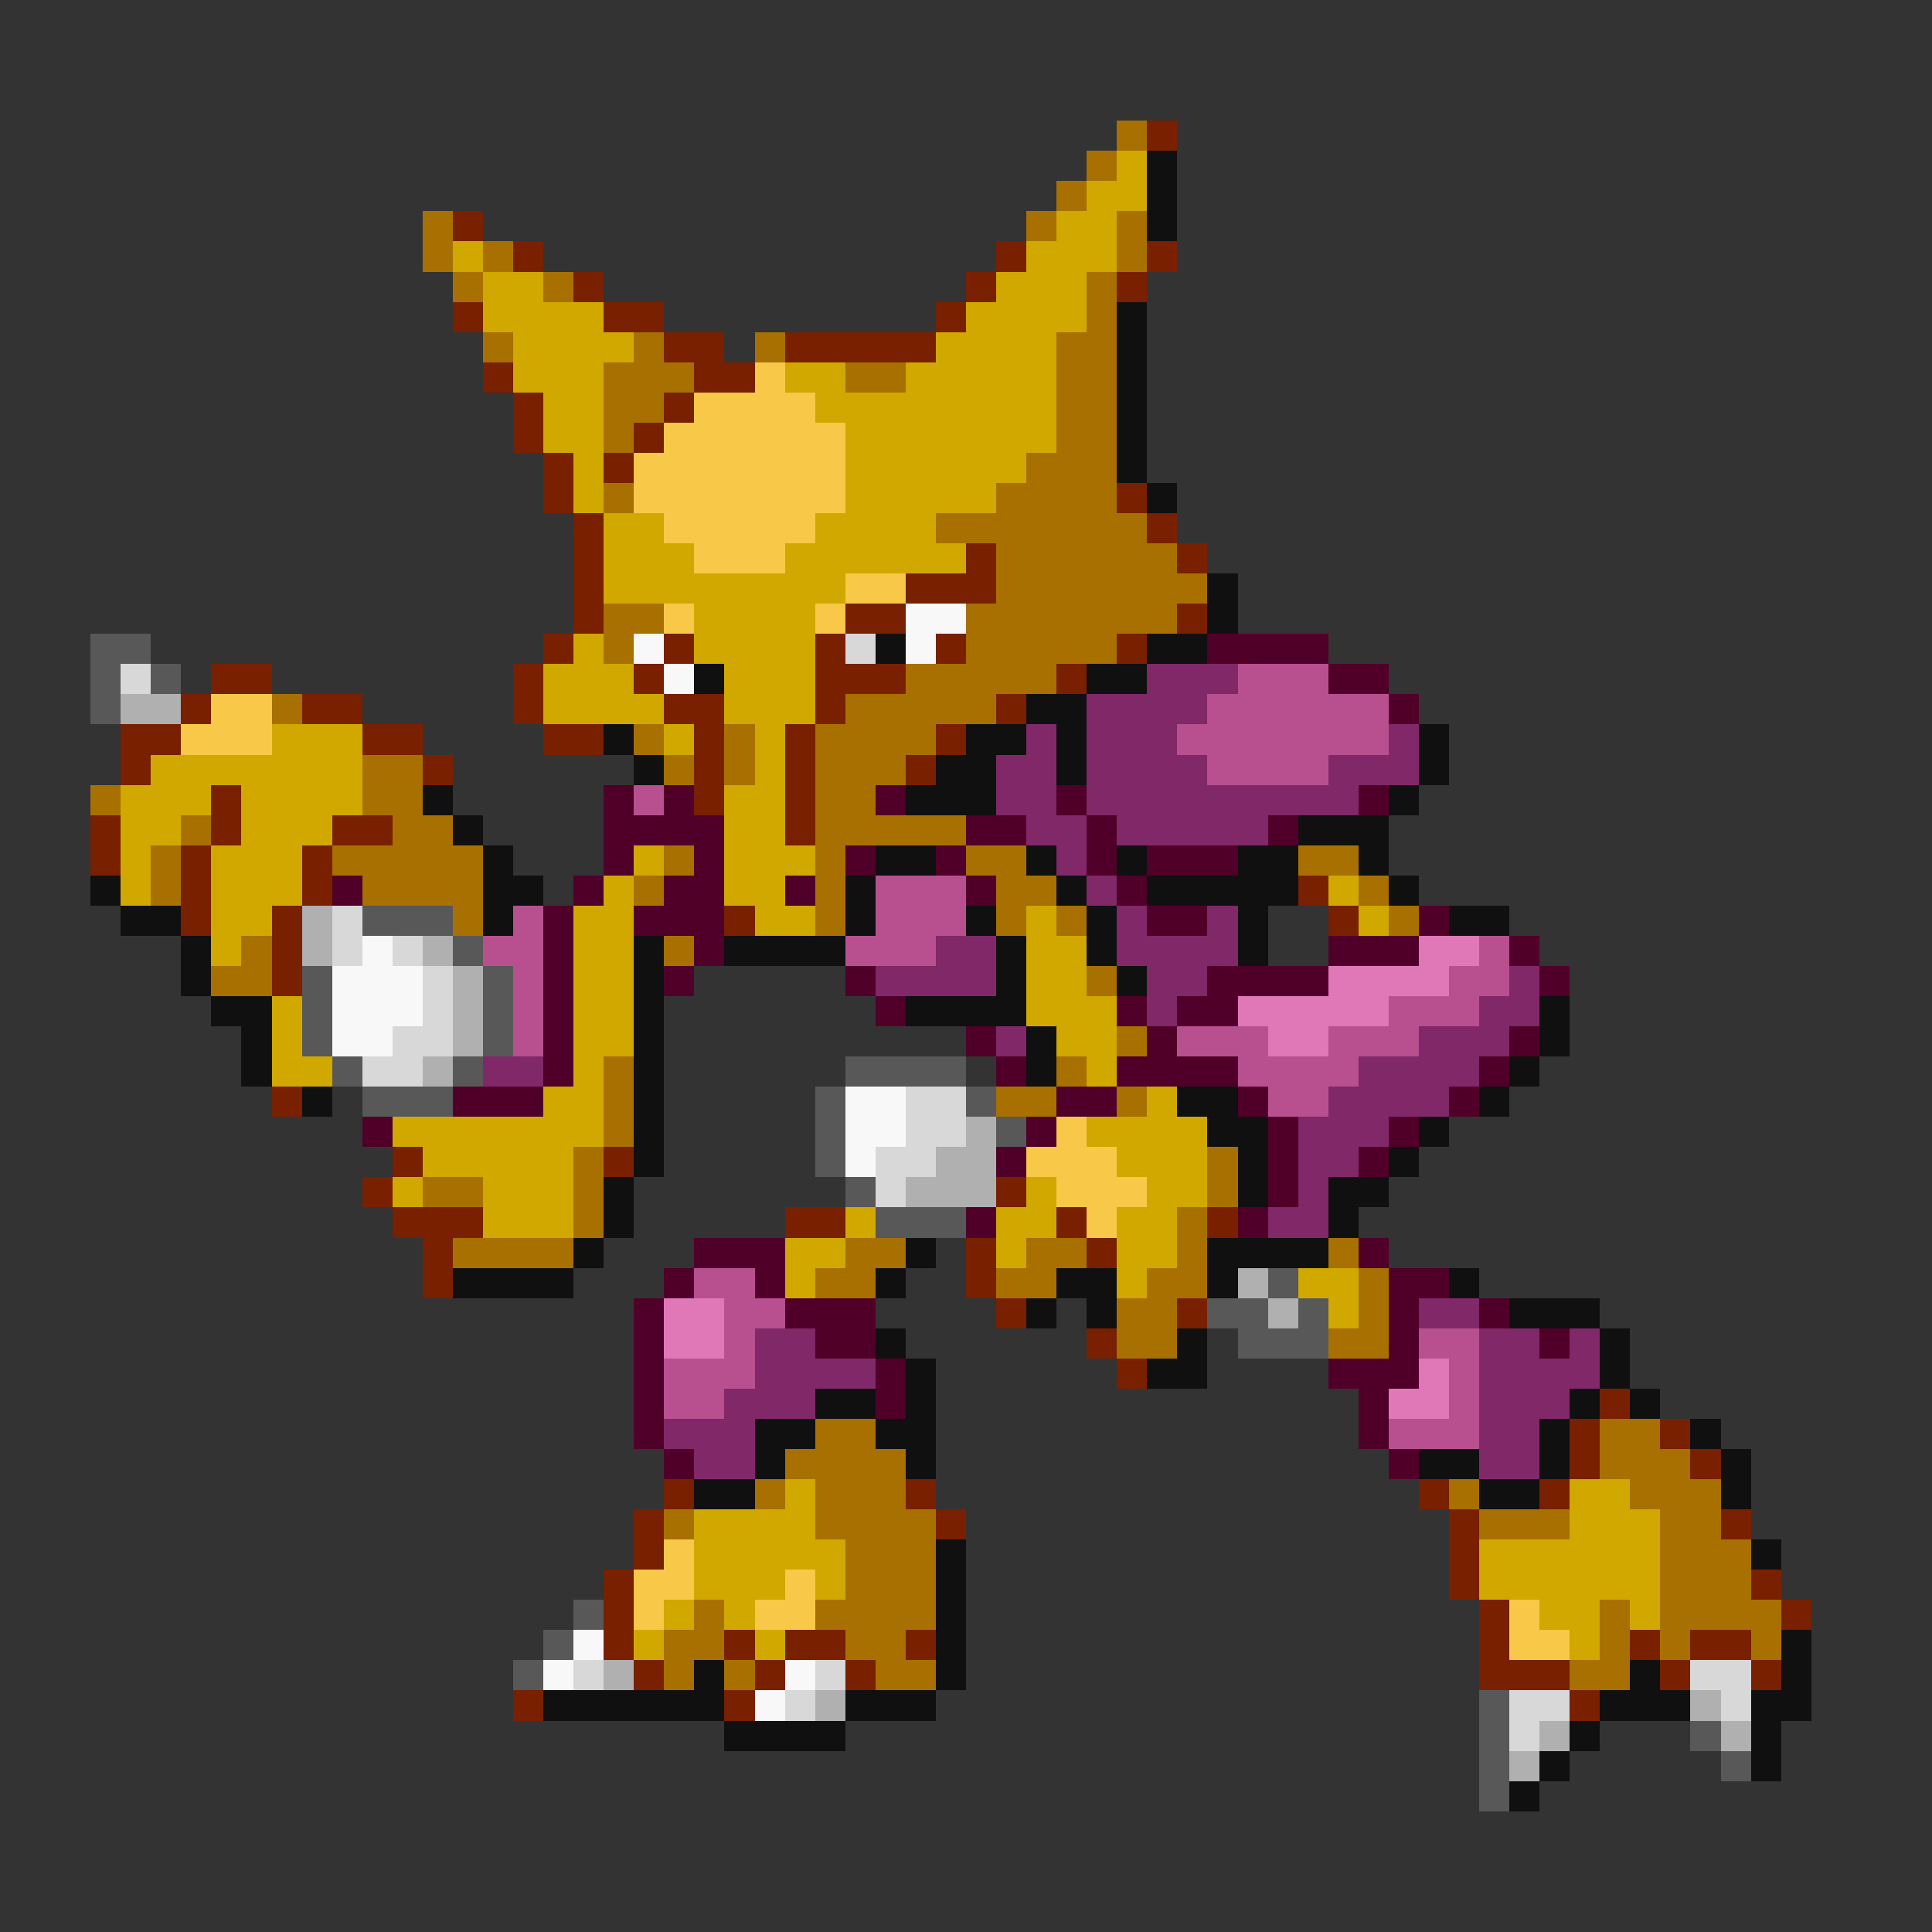 <svg xmlns="http://www.w3.org/2000/svg" viewBox="0 -0.5 64 64" shape-rendering="crispEdges">
<rect x="0" y="-0.5" width="64" height="64" fill="#333333" stroke="none"/>
<path stroke="#a87000" d="M37 4h1M36 5h1M35 6h1M14 7h1M34 7h1M37 7h1M14 8h1M16 8h1M37 8h1M15 9h1M18 9h1M36 9h1M36 10h1M16 11h1M21 11h1M25 11h1M35 11h2M20 12h3M28 12h2M35 12h2M20 13h2M35 13h2M20 14h1M35 14h2M34 15h3M20 16h1M33 16h4M31 17h7M33 18h6M33 19h7M20 20h2M32 20h7M20 21h1M32 21h5M30 22h5M9 23h1M28 23h5M21 24h1M24 24h1M27 24h4M12 25h2M22 25h1M24 25h1M27 25h3M3 26h1M12 26h2M27 26h2M6 27h1M13 27h2M27 27h5M5 28h1M11 28h5M22 28h1M27 28h1M32 28h2M43 28h2M5 29h1M12 29h4M21 29h1M27 29h1M33 29h2M45 29h1M15 30h1M27 30h1M33 30h1M35 30h1M46 30h1M8 31h1M22 31h1M7 32h2M36 32h1M37 34h1M20 35h1M35 35h1M20 36h1M33 36h2M37 36h1M20 37h1M19 38h1M40 38h1M14 39h2M19 39h1M40 39h1M19 40h1M39 40h1M15 41h4M28 41h2M34 41h2M39 41h1M44 41h1M27 42h2M33 42h2M38 42h2M45 42h1M37 43h2M45 43h1M37 44h2M44 44h2M27 47h2M53 47h2M26 48h4M53 48h3M25 49h1M27 49h3M48 49h1M54 49h3M22 50h1M27 50h4M49 50h3M55 50h2M28 51h3M55 51h3M28 52h3M55 52h3M23 53h1M27 53h4M53 53h1M55 53h4M22 54h2M28 54h2M53 54h1M55 54h1M58 54h1M22 55h1M24 55h1M29 55h2M52 55h2" />
<path stroke="#782000" d="M38 4h1M15 7h1M17 8h1M33 8h1M38 8h1M19 9h1M32 9h1M37 9h1M15 10h1M20 10h2M31 10h1M22 11h2M26 11h5M16 12h1M23 12h2M17 13h1M22 13h1M17 14h1M21 14h1M18 15h1M20 15h1M18 16h1M37 16h1M19 17h1M38 17h1M19 18h1M32 18h1M39 18h1M19 19h1M30 19h3M19 20h1M28 20h2M39 20h1M18 21h1M22 21h1M27 21h1M31 21h1M37 21h1M7 22h2M17 22h1M21 22h1M27 22h3M35 22h1M6 23h1M10 23h2M17 23h1M22 23h2M27 23h1M33 23h1M4 24h2M12 24h2M18 24h2M23 24h1M26 24h1M31 24h1M4 25h1M14 25h1M23 25h1M26 25h1M30 25h1M7 26h1M23 26h1M26 26h1M3 27h1M7 27h1M11 27h2M26 27h1M3 28h1M6 28h1M10 28h1M6 29h1M10 29h1M43 29h1M6 30h1M9 30h1M24 30h1M44 30h1M9 31h1M9 32h1M9 36h1M13 38h1M20 38h1M12 39h1M33 39h1M13 40h3M26 40h2M35 40h1M40 40h1M14 41h1M32 41h1M36 41h1M14 42h1M32 42h1M33 43h1M39 43h1M36 44h1M37 45h1M53 46h1M52 47h1M55 47h1M52 48h1M56 48h1M22 49h1M30 49h1M47 49h1M51 49h1M21 50h1M31 50h1M48 50h1M57 50h1M21 51h1M48 51h1M20 52h1M48 52h1M58 52h1M20 53h1M49 53h1M59 53h1M20 54h1M24 54h1M26 54h2M30 54h1M49 54h1M54 54h1M56 54h2M21 55h1M25 55h1M28 55h1M49 55h3M55 55h1M58 55h1M17 56h1M24 56h1M52 56h1" />
<path stroke="#d0a800" d="M37 5h1M36 6h2M35 7h2M15 8h1M34 8h3M16 9h2M33 9h3M16 10h4M32 10h4M17 11h4M31 11h4M17 12h3M26 12h2M30 12h5M18 13h2M27 13h8M18 14h2M28 14h7M19 15h1M28 15h6M19 16h1M28 16h5M20 17h2M27 17h4M20 18h3M26 18h6M20 19h8M23 20h4M19 21h1M23 21h4M18 22h3M24 22h3M18 23h4M24 23h3M9 24h3M22 24h1M25 24h1M5 25h7M25 25h1M4 26h3M8 26h4M24 26h2M4 27h2M8 27h3M24 27h2M4 28h1M7 28h3M21 28h1M24 28h3M4 29h1M7 29h3M20 29h1M24 29h2M44 29h1M7 30h2M19 30h2M25 30h2M34 30h1M45 30h1M7 31h1M19 31h2M34 31h2M19 32h2M34 32h2M9 33h1M19 33h2M34 33h3M9 34h1M19 34h2M35 34h2M9 35h2M19 35h1M36 35h1M18 36h2M38 36h1M13 37h7M36 37h4M14 38h5M37 38h3M13 39h1M16 39h3M34 39h1M38 39h2M16 40h3M28 40h1M33 40h2M37 40h2M26 41h2M33 41h1M37 41h2M26 42h1M37 42h1M43 42h2M44 43h1M26 49h1M52 49h2M23 50h4M52 50h3M23 51h5M49 51h6M23 52h3M27 52h1M49 52h6M22 53h1M24 53h1M51 53h2M54 53h1M21 54h1M25 54h1M52 54h1" />
<path stroke="#101010" d="M38 5h1M38 6h1M38 7h1M37 10h1M37 11h1M37 12h1M37 13h1M37 14h1M37 15h1M38 16h1M40 19h1M40 20h1M29 21h1M38 21h2M23 22h1M36 22h2M34 23h2M20 24h1M32 24h2M35 24h1M47 24h1M21 25h1M31 25h2M35 25h1M47 25h1M14 26h1M30 26h3M46 26h1M15 27h1M43 27h3M16 28h1M29 28h2M34 28h1M37 28h1M41 28h2M45 28h1M3 29h1M16 29h2M28 29h1M35 29h1M38 29h5M46 29h1M4 30h2M16 30h1M28 30h1M32 30h1M36 30h1M41 30h1M48 30h2M6 31h1M21 31h1M24 31h4M33 31h1M36 31h1M41 31h1M6 32h1M21 32h1M33 32h1M37 32h1M7 33h2M21 33h1M30 33h4M51 33h1M8 34h1M21 34h1M34 34h1M51 34h1M8 35h1M21 35h1M34 35h1M50 35h1M10 36h1M21 36h1M39 36h2M49 36h1M21 37h1M40 37h2M47 37h1M21 38h1M41 38h1M46 38h1M20 39h1M41 39h1M44 39h2M20 40h1M44 40h1M19 41h1M30 41h1M40 41h4M15 42h4M29 42h1M35 42h2M40 42h1M48 42h1M34 43h1M36 43h1M50 43h3M29 44h1M39 44h1M53 44h1M30 45h1M38 45h2M53 45h1M27 46h2M30 46h1M52 46h1M54 46h1M25 47h2M29 47h2M51 47h1M56 47h1M25 48h1M30 48h1M47 48h2M51 48h1M57 48h1M23 49h2M49 49h2M57 49h1M31 51h1M58 51h1M31 52h1M31 53h1M31 54h1M59 54h1M23 55h1M31 55h1M54 55h1M59 55h1M18 56h6M28 56h3M53 56h3M58 56h2M24 57h4M52 57h1M58 57h1M51 58h1M58 58h1M50 59h1" />
<path stroke="#f8c848" d="M25 12h1M23 13h4M22 14h6M21 15h7M21 16h7M22 17h5M23 18h3M28 19h2M22 20h1M27 20h1M7 23h2M6 24h3M35 37h1M34 38h3M35 39h3M36 40h1M22 51h1M21 52h2M26 52h1M21 53h1M25 53h2M50 53h1M50 54h2" />
<path stroke="#f8f8f8" d="M30 20h2M21 21h1M30 21h1M22 22h1M12 31h1M11 32h3M11 33h3M11 34h2M28 36h2M28 37h2M28 38h1M19 54h1M18 55h1M26 55h1M25 56h1" />
<path stroke="#585858" d="M3 21h2M3 22h1M5 22h1M3 23h1M12 30h3M15 31h1M10 32h1M16 32h1M10 33h1M16 33h1M10 34h1M16 34h1M11 35h1M15 35h1M28 35h4M12 36h3M27 36h1M32 36h1M27 37h1M33 37h1M27 38h1M28 39h1M29 40h3M42 42h1M40 43h2M43 43h1M41 44h3M19 53h1M18 54h1M17 55h1M49 56h1M49 57h1M56 57h1M49 58h1M57 58h1M49 59h1" />
<path stroke="#d8d8d8" d="M28 21h1M4 22h1M11 30h1M11 31h1M13 31h1M14 32h1M14 33h1M13 34h2M12 35h2M30 36h2M30 37h2M29 38h2M29 39h1M19 55h1M27 55h1M56 55h2M26 56h1M50 56h2M57 56h1M50 57h1" />
<path stroke="#500028" d="M40 21h4M44 22h2M46 23h1M20 26h1M22 26h1M29 26h1M35 26h1M45 26h1M20 27h4M32 27h2M36 27h1M42 27h1M20 28h1M23 28h1M28 28h1M31 28h1M36 28h1M38 28h3M11 29h1M19 29h1M22 29h2M26 29h1M32 29h1M37 29h1M18 30h1M21 30h3M38 30h2M47 30h1M18 31h1M23 31h1M44 31h3M50 31h1M18 32h1M22 32h1M28 32h1M40 32h4M51 32h1M18 33h1M29 33h1M37 33h1M39 33h2M18 34h1M32 34h1M38 34h1M50 34h1M18 35h1M33 35h1M37 35h4M49 35h1M15 36h3M35 36h2M41 36h1M48 36h1M12 37h1M34 37h1M42 37h1M46 37h1M33 38h1M42 38h1M45 38h1M42 39h1M32 40h1M41 40h1M23 41h3M45 41h1M22 42h1M25 42h1M46 42h2M21 43h1M26 43h3M46 43h1M49 43h1M21 44h1M27 44h2M46 44h1M51 44h1M21 45h1M29 45h1M44 45h3M21 46h1M29 46h1M45 46h1M21 47h1M45 47h1M22 48h1M46 48h1" />
<path stroke="#802868" d="M38 22h3M36 23h4M34 24h1M36 24h3M46 24h1M33 25h2M36 25h4M44 25h3M33 26h2M36 26h9M34 27h2M37 27h5M35 28h1M36 29h1M37 30h1M40 30h1M31 31h2M37 31h4M29 32h4M38 32h2M50 32h1M38 33h1M49 33h2M33 34h1M47 34h3M16 35h2M45 35h4M44 36h4M43 37h3M43 38h2M43 39h1M42 40h2M47 43h2M25 44h2M49 44h2M52 44h1M25 45h4M49 45h4M24 46h3M49 46h3M22 47h3M49 47h2M23 48h2M49 48h2" />
<path stroke="#b85090" d="M41 22h3M40 23h6M39 24h7M40 25h4M21 26h1M29 29h3M17 30h1M29 30h3M16 31h2M28 31h3M49 31h1M17 32h1M48 32h2M17 33h1M46 33h3M17 34h1M39 34h3M44 34h3M41 35h4M42 36h2M23 42h2M24 43h2M24 44h1M47 44h2M22 45h3M48 45h1M22 46h2M48 46h1M46 47h3" />
<path stroke="#b0b0b0" d="M4 23h2M10 30h1M10 31h1M14 31h1M15 32h1M15 33h1M15 34h1M14 35h1M32 37h1M31 38h2M30 39h3M41 42h1M42 43h1M20 55h1M27 56h1M56 56h1M51 57h1M57 57h1M50 58h1" />
<path stroke="#e078b8" d="M47 31h2M44 32h4M41 33h5M42 34h2M22 43h2M22 44h2M47 45h1M46 46h2" />
</svg>
